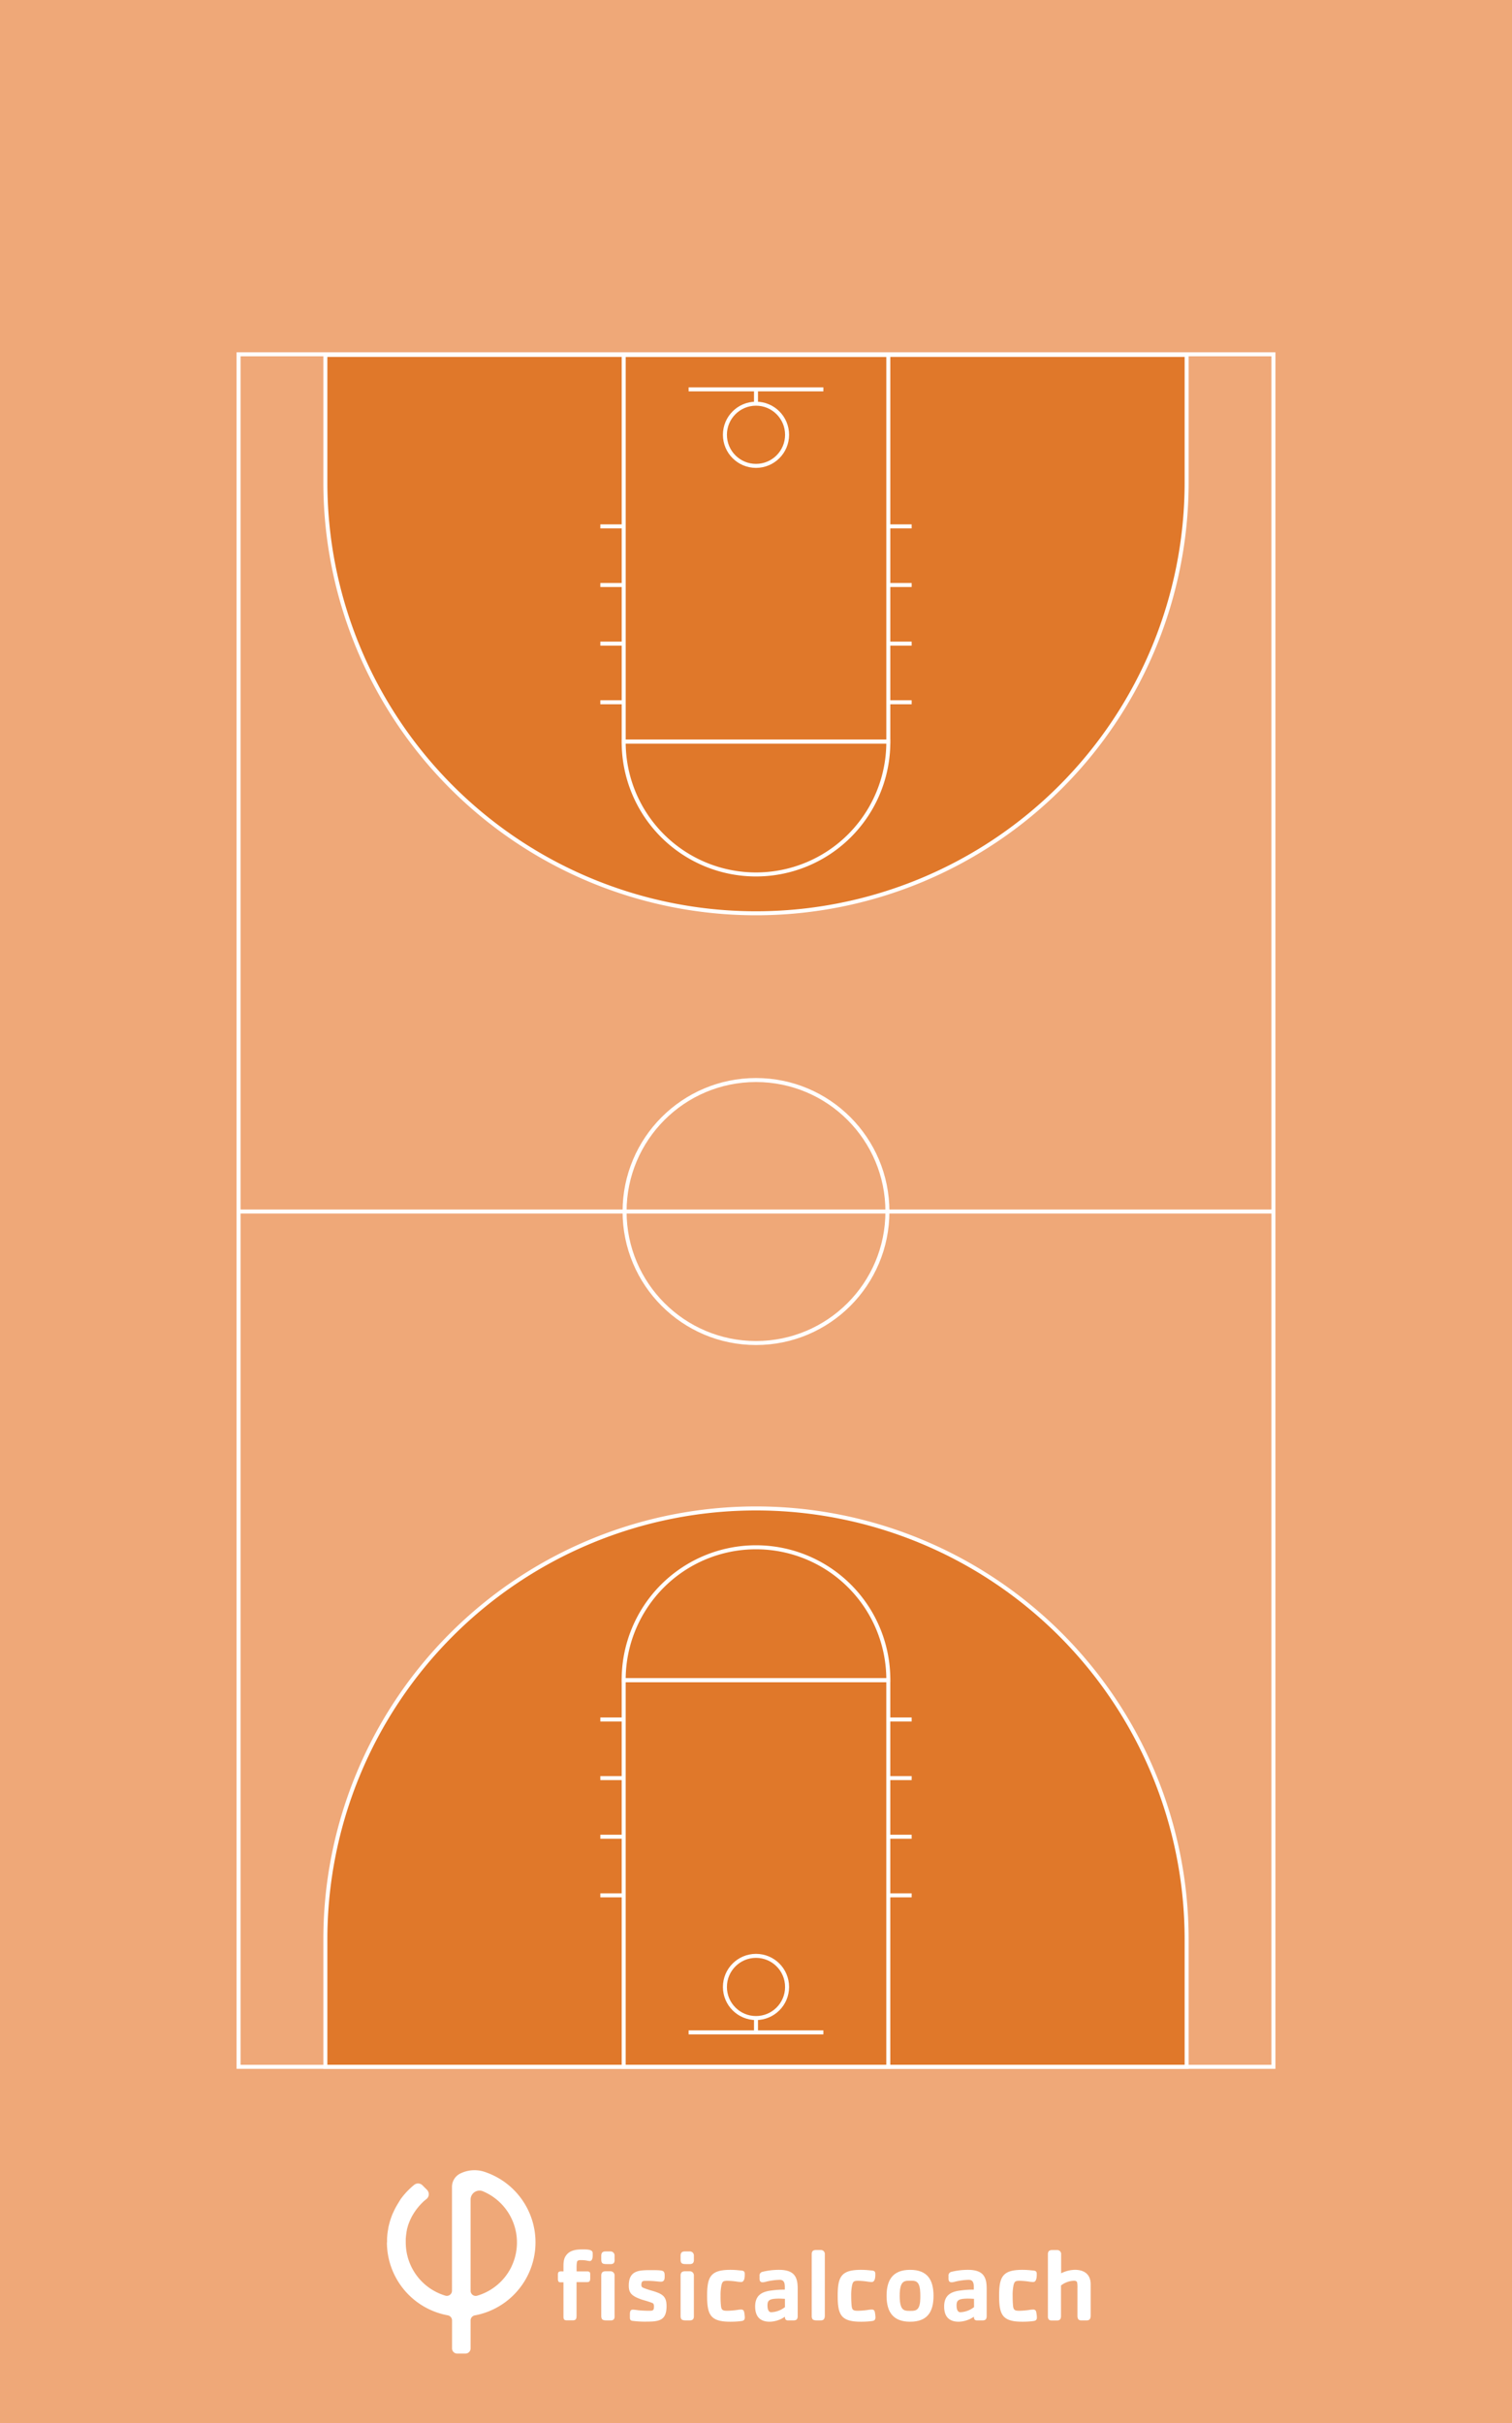 <svg xmlns="http://www.w3.org/2000/svg" viewBox="0 0 756 1210.91"><defs><style>.cls-1{isolation:isolate;}.cls-2{fill:#efa878;}.cls-3{fill:#e0782a;}.cls-4{mix-blend-mode:lighten;}.cls-5{fill:#fff;}.cls-6{fill:none;stroke:#fff;stroke-miterlimit:10;stroke-width:2px;}</style></defs><g class="cls-1"><g id="Suelo"><rect class="cls-2" width="756" height="1210.91"/><path class="cls-3" d="M378,177.36h0A215.32,215.32,0,0,1,593.32,392.67v63.72a0,0,0,0,1,0,0H162.68a0,0,0,0,1,0,0V392.67A215.32,215.32,0,0,1,378,177.36Z" transform="translate(756 633.74) rotate(180)"/><path class="cls-3" d="M378,753.79h0A215.32,215.32,0,0,1,593.32,969.1v63.72a0,0,0,0,1,0,0H162.68a0,0,0,0,1,0,0V969.1A215.32,215.32,0,0,1,378,753.79Z"/><g id="Capa_2" data-name="Capa 2" class="cls-4"><g id="Capa_1-2" data-name="Capa 1-2"><path class="cls-5" d="M230.44,1086a7.45,7.45,0,0,0-4.45,6.81h0v51.9a2.57,2.57,0,0,1-2.58,2.57,2.43,2.43,0,0,1-.75-.11,27.75,27.75,0,0,1-19.78-26.56V1119c0-.29,0-.57.06-.86v-.23q.1-1.11.3-2.22l0-.24c.06-.32.12-.64.19-1a.75.75,0,0,0,0-.16c.18-.74.38-1.48.61-2.22l.05-.15c.11-.35.23-.69.36-1h0c.28-.74.58-1.48.9-2.14l.06-.12c.34-.7.69-1.38,1.08-2v0c.18-.3.36-.6.55-.89l.12-.18c.17-.27.36-.55.54-.81l.08-.11c.21-.29.41-.58.63-.86l.2-.25a30.79,30.79,0,0,1,3.08-3.38c.47-.44,1-.85,1.48-1.24a3.09,3.09,0,0,0,.59-4.34,2.61,2.61,0,0,0-.27-.31l-2.27-2.27a3.09,3.09,0,0,0-4.12-.22,37.4,37.4,0,0,0-4.82,4.68h0l-.06.06c-.33.39-.64.74-.95,1.17h0c-.31.38-.6.75-.88,1.15l-.14.2c-.46.79-1,1.62-1.52,2.49l-.13.23c-.51.85-1,1.72-1.41,2.62l-.13.26c-.19.4-.38.82-.56,1.23l-.07.1c-.2.45-.38.91-.55,1.37l-.11.29c-.15.41-.3.82-.44,1.24l-.07.2c-.14.46-.29.94-.43,1.41l-.06.27c-.11.41-.22.81-.32,1.22a1.09,1.09,0,0,1-.08.31c-.1.48-.2,1-.29,1.49v.2c-.1.42-.17.89-.23,1.29a3.48,3.48,0,0,1-.05.36c-.07.5-.13,1-.17,1.49a.43.43,0,0,0,0,.16c-.05.45-.08.9-.1,1.36v1.93h-.07A37.12,37.12,0,0,0,223.88,1157a2.6,2.6,0,0,1,2.14,2.54v14a2.58,2.58,0,0,0,2.56,2.58h4.14a2.59,2.59,0,0,0,2.58-2.58h0v-14a2.57,2.57,0,0,1,2.07-2.5,37,37,0,0,0,19.5-10.26,37.1,37.1,0,0,0-7.42-58.23,38,38,0,0,0-7.57-3.38A16.09,16.09,0,0,0,230.44,1086Zm25.31,46.67a27.8,27.8,0,0,1-17.15,14.53,2.57,2.57,0,0,1-3.2-1.73,2.64,2.64,0,0,1-.1-.74v-45.62a4.46,4.46,0,0,1,6.14-4.1,27.75,27.75,0,0,1,14.89,36.31c-.18.44-.38.87-.58,1.3Z"/><path class="cls-5" d="M294.86,1129.88a13.68,13.68,0,0,1-1.9-.31,20,20,0,0,0-2.45-.15c-.56,0-1.48,0-1.84.51-.51.77-.36,4.3-.36,5.11h5.11c1.13,0,1.69.21,1.69,1.44v2c0,1.48-.36,1.94-1.84,1.94h-5v16.78c0,1.33-.2,2.3-1.79,2.3h-3.22c-1.38,0-1.53-.82-1.53-2v-17h-1.54c-1.12,0-1.23-.86-1.23-1.79v-2.21c0-1.79,1.44-1.44,2.77-1.44v-2c0-2.15,0-4.24,1.32-6,2.1-2.87,5.53-3,8.8-3,1,0,3.58,0,4.24,1a1.89,1.89,0,0,1,.26,1.07v.36C296.39,1127.47,296.39,1129.88,294.86,1129.88Zm10.48,1.53h-2c-1.84,0-2.71-.25-2.71-2.3v-1.79c0-1.63.67-2.25,2.25-2.25h2.41a2,2,0,0,1,2,2,2.45,2.45,0,0,1,0,.27v1.79c.09,1.43-.37,2.3-2,2.3Zm0,28.13h-2c-1.84,0-2.71-.26-2.71-2.3v-20c0-1.63.67-2.25,2.25-2.25h2.41a2,2,0,0,1,2,2,2.45,2.45,0,0,1,0,.27v20c.09,1.43-.37,2.3-2,2.3Z"/><path class="cls-5" d="M323.69,1160.15a49.66,49.66,0,0,1-7.31-.36c-1.53-.2-1.43-.92-1.43-2.35v-.92c0-1.12.1-2.35,1.48-2.35a23.79,23.79,0,0,1,2.66.3c1.74.16,3.53.26,5.32.26s2.56,0,2.56-1.89a2.74,2.74,0,0,0-.31-1.69c-.41-.51-4.91-1.74-5.73-2-1-.35-2-.74-2.91-1.18-2.66-1.33-3.63-2.81-3.63-5.78,0-7.87,5.31-7.77,11.6-7.77,1.28,0,2.51,0,3.79.1,1.84.16,2.55.51,2.55,2.51,0,1.48.11,3.17-1.89,3.17-.87,0-1.79-.16-2.66-.21a34.9,34.9,0,0,0-4.09-.2c-1.94,0-3-.26-3,2a1.55,1.55,0,0,0,.25,1c.51.71,5.37,2,6.45,2.35,4,1.33,5.88,2.66,5.88,7.16C333.31,1159.23,330,1160.15,323.69,1160.15Z"/><path class="cls-5" d="M344.91,1131.41H343c-1.84,0-2.71-.25-2.71-2.3v-1.79c0-1.63.66-2.25,2.25-2.25h2.4a2,2,0,0,1,2,2,2.45,2.45,0,0,1,0,.27v1.79C347,1130.54,346.5,1131.41,344.91,1131.41Zm0,28.13H343c-1.84,0-2.71-.26-2.71-2.3v-20c0-1.63.66-2.25,2.25-2.25h2.4a2,2,0,0,1,2,2,2.45,2.45,0,0,1,0,.27v20C347,1158.67,346.5,1159.54,344.91,1159.54Z"/><path class="cls-5" d="M369.57,1160c-1.44.14-2.9.2-4.35.2-10,0-11.66-3.42-11.66-12.93s1.69-13,11.66-13a39.51,39.51,0,0,1,4.35.25c1.53.16,2.81,0,2.81,1.74v.1c0,1.28,0,4-1.84,4a15.64,15.64,0,0,1-2.05-.2,35.06,35.06,0,0,0-4.8-.41c-2.15,0-2.56.41-3,2.4a24.36,24.36,0,0,0-.41,5.12,40.15,40.15,0,0,0,.2,4.9c.21,2.3,1,2.56,3.23,2.56a39.5,39.5,0,0,0,4.85-.41,12.21,12.21,0,0,1,2-.2,1.37,1.37,0,0,1,1.22.51c.41.41.62,2.86.62,3.48C372.37,1159.9,371.14,1159.79,369.57,1160Z"/><path class="cls-5" d="M396.81,1159.54h-2.87c-1.17,0-1.48-.77-1.48-1.84a13.93,13.93,0,0,1-7.56,2.5c-5,0-7.32-2.71-7.32-7.62,0-5.57,3.33-7.46,8.34-8a42.7,42.7,0,0,1,6.49-.41c0-2.05.31-4.91-2.56-4.91a32.14,32.14,0,0,0-7.36,1.07,5.59,5.59,0,0,1-1.23.15c-1.78,0-1.48-1.79-1.48-3.06a1.88,1.88,0,0,1,1.43-2.15,34.88,34.88,0,0,1,8.39-1c2.45,0,5.57.41,7.31,2.35,2,2.25,1.94,5.42,1.94,8.28v12.43C398.85,1158.82,398.34,1159.54,396.81,1159.54Zm-4.35-10.79c-.82,0-1.68-.1-2.5-.1a21.7,21.7,0,0,0-3.22.15c-2.15.31-3,1-3,3.22,0,1.23.2,3.43,1.89,3.43a11.72,11.72,0,0,0,6.85-2.56Z"/><path class="cls-5" d="M410.36,1159.54h-1.79c-1.84,0-2.71-.26-2.71-2.3v-30.68c0-1.64.66-2.2,2.25-2.2h2.3a1.94,1.94,0,0,1,2,1.86,2,2,0,0,1,0,.34v30.68C412.35,1158.67,411.94,1159.54,410.36,1159.54Z"/><path class="cls-5" d="M434.85,1160c-1.44.14-2.9.2-4.35.2-10,0-11.65-3.42-11.65-12.93s1.68-13,11.65-13a39.51,39.51,0,0,1,4.35.25c1.53.16,2.81,0,2.81,1.74v.1c0,1.28,0,4-1.84,4a14.89,14.89,0,0,1-2-.2,36.87,36.87,0,0,0-4.81-.41c-2.15,0-2.56.41-3,2.4a25,25,0,0,0-.41,5.12c0,1.63.06,3.27.21,4.9.2,2.3,1,2.56,3.22,2.56a39.49,39.49,0,0,0,4.86-.41,12.21,12.21,0,0,1,2-.2,1.39,1.39,0,0,1,1.23.51c.41.41.61,2.86.61,3.48C437.66,1159.9,436.44,1159.79,434.85,1160Z"/><path class="cls-5" d="M455.05,1160.2c-8.54,0-11.76-4.91-11.76-12.93s3.17-13,11.76-13,11.71,4.91,11.71,13S463.64,1160.2,455.05,1160.2Zm4.19-18.87c-.92-1.68-2.46-1.63-4.19-1.63s-3.28,0-4.2,1.63-1,4.15-1,5.94.1,4.34,1,5.93,2.51,1.58,4.2,1.58,3.27,0,4.19-1.58.92-4.2.92-5.93S460.11,1142.92,459.24,1141.33Z"/><path class="cls-5" d="M491.3,1159.54h-2.87c-1.17,0-1.48-.77-1.48-1.84a14,14,0,0,1-7.57,2.5c-5,0-7.31-2.71-7.31-7.62,0-5.57,3.33-7.46,8.34-8a42.7,42.7,0,0,1,6.49-.41c0-2.05.31-4.91-2.56-4.91a32.14,32.14,0,0,0-7.36,1.07,5.59,5.59,0,0,1-1.23.15c-1.79,0-1.48-1.79-1.48-3.06a1.88,1.88,0,0,1,1.43-2.15,34.88,34.88,0,0,1,8.39-1c2.45,0,5.57.41,7.31,2.35,2,2.25,1.94,5.42,1.94,8.28v12.43C493.34,1158.82,492.83,1159.54,491.3,1159.54ZM487,1148.75c-.82,0-1.69-.1-2.5-.1a21.7,21.7,0,0,0-3.22.15c-2.15.31-3,1-3,3.22,0,1.23.2,3.43,1.89,3.43a11.72,11.72,0,0,0,6.85-2.56Z"/><path class="cls-5" d="M515.57,1160c-1.44.14-2.9.2-4.35.2-10,0-11.66-3.42-11.66-12.93s1.69-13,11.66-13a39.51,39.51,0,0,1,4.35.25c1.53.16,2.81,0,2.81,1.74v.1c0,1.28,0,4-1.84,4a15.64,15.64,0,0,1-2-.2,35.21,35.21,0,0,0-4.81-.41c-2.14,0-2.55.41-3,2.4a24.36,24.36,0,0,0-.41,5.12c0,1.63.05,3.27.2,4.9.21,2.3,1,2.56,3.22,2.56a39.49,39.49,0,0,0,4.86-.41,12.21,12.21,0,0,1,2-.2,1.4,1.4,0,0,1,1.22.51c.41.41.62,2.86.62,3.48C518.4,1159.9,517.17,1159.79,515.57,1160Z"/><path class="cls-5" d="M543.3,1159.54h-2.73c-1.48,0-1.84-1-1.84-2.3v-13.09c0-.72.1-3.53-.36-4a2.12,2.12,0,0,0-1.64-.41,11,11,0,0,0-6.23,2.35v15.19c0,1.43-.41,2.3-2,2.3h-2.71c-1.38,0-1.84-.77-1.84-2v-31c0-1.64.66-2.2,2.25-2.2h2.37a1.94,1.94,0,0,1,2,1.86,2,2,0,0,1,0,.34V1136a16,16,0,0,1,6.9-1.74c4.75,0,7.87,2.35,7.87,7.26v15.7C545.29,1158.67,544.88,1159.54,543.3,1159.54Z"/></g></g></g><g id="Lineas"><rect class="cls-6" x="119.29" y="177.05" width="517.42" height="855.77"/><line class="cls-6" x1="119.29" y1="605.42" x2="636.71" y2="605.42"/><circle class="cls-6" cx="378" cy="605.42" r="65.71"/><path class="cls-6" d="M378,753.79h0A215.32,215.32,0,0,1,593.32,969.1v63.72a0,0,0,0,1,0,0H162.68a0,0,0,0,1,0,0V969.1A215.32,215.32,0,0,1,378,753.79Z"/><rect class="cls-6" x="311.84" y="839.6" width="132.31" height="193.22"/><path class="cls-6" d="M378,773.2h0a66.16,66.16,0,0,1,66.16,66.16v.24a0,0,0,0,1,0,0H311.84a0,0,0,0,1,0,0v-.24A66.16,66.16,0,0,1,378,773.2Z"/><line class="cls-6" x1="300.17" y1="859.25" x2="311.84" y2="859.25"/><line class="cls-6" x1="300.17" y1="888.54" x2="311.84" y2="888.54"/><line class="cls-6" x1="300.17" y1="917.84" x2="311.84" y2="917.84"/><line class="cls-6" x1="300.17" y1="947.13" x2="311.84" y2="947.13"/><line class="cls-6" x1="444.16" y1="859.25" x2="455.83" y2="859.25"/><line class="cls-6" x1="444.16" y1="888.54" x2="455.83" y2="888.54"/><line class="cls-6" x1="444.16" y1="917.84" x2="455.83" y2="917.84"/><line class="cls-6" x1="444.16" y1="947.13" x2="455.83" y2="947.13"/><line class="cls-6" x1="344.31" y1="1015.61" x2="411.69" y2="1015.61"/><circle class="cls-6" cx="378" cy="992.91" r="15.54"/><line class="cls-6" x1="378" y1="1016.34" x2="378" y2="1008.45"/><path class="cls-6" d="M378,177.36h0A215.32,215.32,0,0,1,593.32,392.67v63.72a0,0,0,0,1,0,0H162.68a0,0,0,0,1,0,0V392.67A215.32,215.32,0,0,1,378,177.36Z" transform="translate(756 633.74) rotate(180)"/><rect class="cls-6" x="311.84" y="177.36" width="132.31" height="193.22" transform="translate(756 547.93) rotate(180)"/><path class="cls-6" d="M378,370.58h0a66.16,66.16,0,0,1,66.16,66.16V437a0,0,0,0,1,0,0H311.84a0,0,0,0,1,0,0v-.24A66.16,66.16,0,0,1,378,370.58Z" transform="translate(756 807.56) rotate(180)"/><line class="cls-6" x1="455.83" y1="350.93" x2="444.16" y2="350.93"/><line class="cls-6" x1="455.83" y1="321.63" x2="444.16" y2="321.63"/><line class="cls-6" x1="455.83" y1="292.34" x2="444.16" y2="292.34"/><line class="cls-6" x1="455.83" y1="263.04" x2="444.16" y2="263.04"/><line class="cls-6" x1="311.84" y1="350.93" x2="300.17" y2="350.93"/><line class="cls-6" x1="311.84" y1="321.63" x2="300.17" y2="321.63"/><line class="cls-6" x1="311.84" y1="292.34" x2="300.17" y2="292.34"/><line class="cls-6" x1="311.84" y1="263.04" x2="300.17" y2="263.04"/><line class="cls-6" x1="411.69" y1="194.57" x2="344.31" y2="194.57"/><circle class="cls-6" cx="378" cy="217.27" r="15.54"/><line class="cls-6" x1="378" y1="193.83" x2="378" y2="201.73"/></g></g></svg>